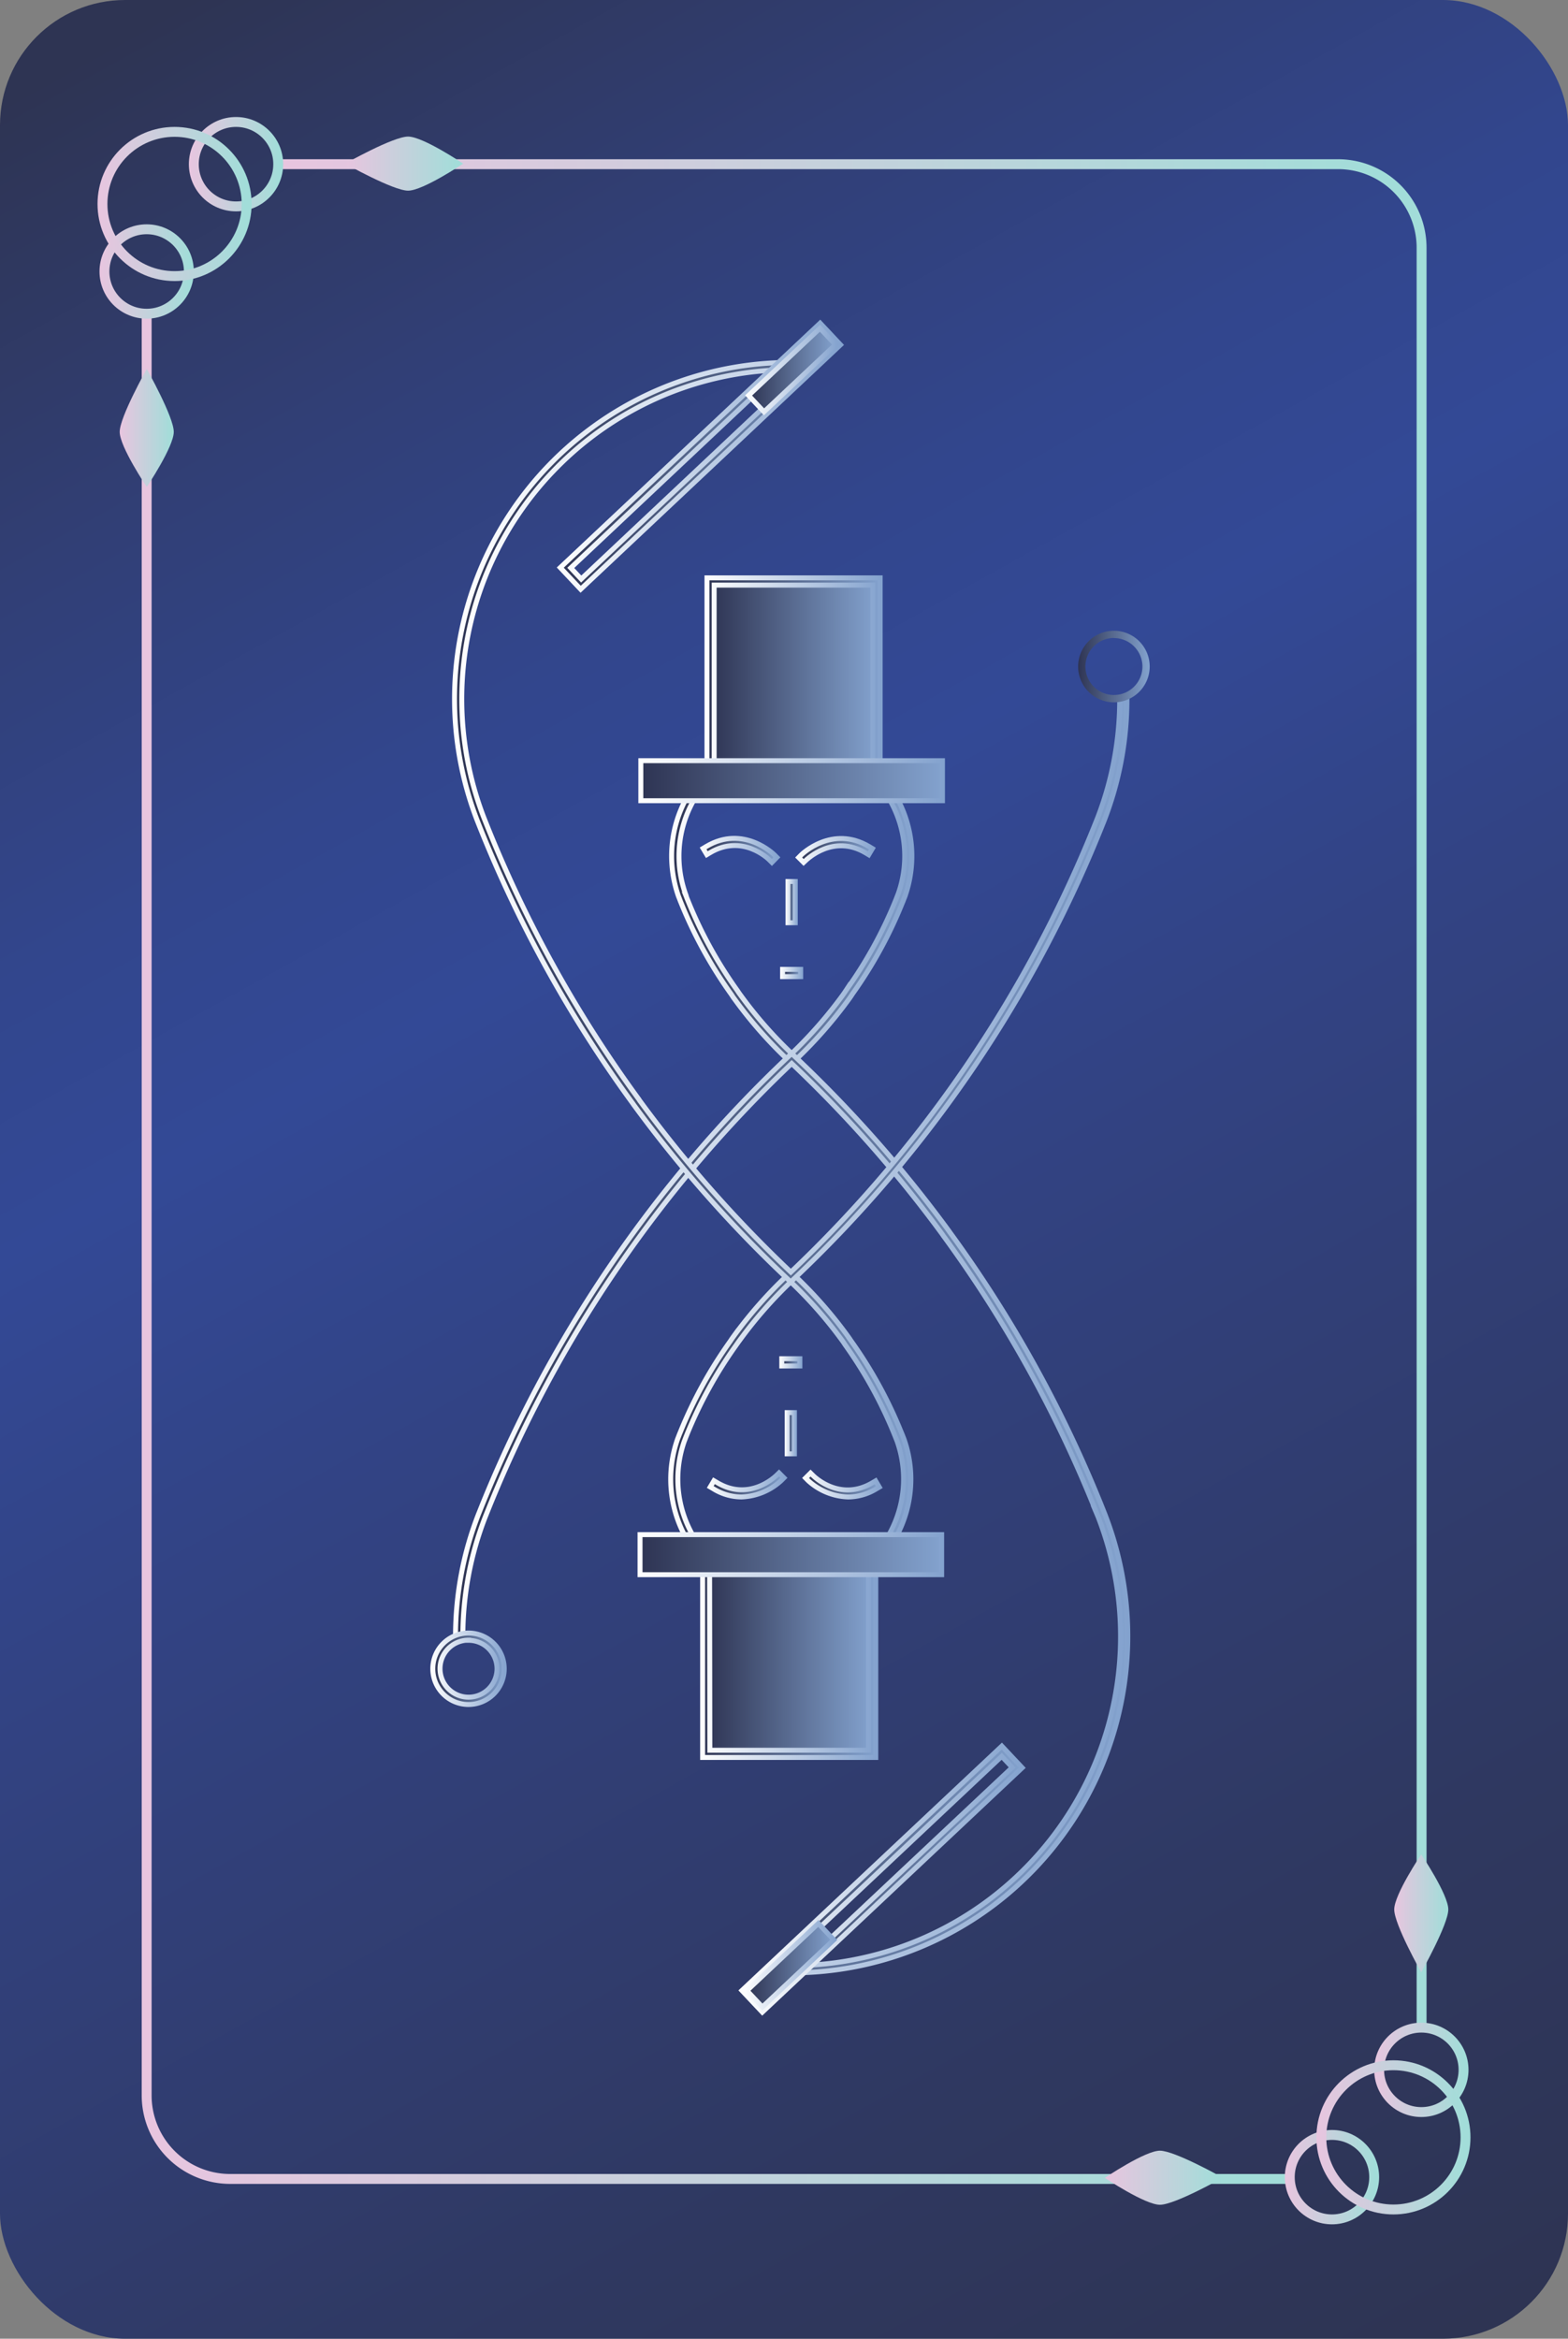 <svg xmlns="http://www.w3.org/2000/svg" xmlns:xlink="http://www.w3.org/1999/xlink" width="316.89" height="472.49" viewBox="0 0 316.89 472.49"><rect x="0" y="0" width="316.89" height="472.49" fill="#808080" stroke="none"/><defs><style>.cls-1{fill:url(#未命名漸層_191);}.cls-10,.cls-13,.cls-2,.cls-3,.cls-4,.cls-5,.cls-8,.cls-9{fill:none;stroke-width:2px;}.cls-10,.cls-13,.cls-14,.cls-15,.cls-16,.cls-17,.cls-18,.cls-19,.cls-2,.cls-20,.cls-21,.cls-22,.cls-23,.cls-24,.cls-25,.cls-26,.cls-27,.cls-29,.cls-3,.cls-30,.cls-31,.cls-32,.cls-33,.cls-34,.cls-35,.cls-36,.cls-37,.cls-4,.cls-5,.cls-8,.cls-9{stroke-miterlimit:10;}.cls-2{stroke:url(#未命名漸層_42);}.cls-3{stroke:url(#未命名漸層_42-2);}.cls-4{stroke:url(#未命名漸層_42-3);}.cls-5{stroke:url(#未命名漸層_42-4);}.cls-6{fill:url(#未命名漸層_42-5);}.cls-7{fill:url(#未命名漸層_42-6);}.cls-8{stroke:url(#未命名漸層_42-7);}.cls-9{stroke:url(#未命名漸層_42-8);}.cls-10{stroke:url(#未命名漸層_42-9);}.cls-11{fill:url(#未命名漸層_42-10);}.cls-12{fill:url(#未命名漸層_42-11);}.cls-13{stroke:url(#未命名漸層_42-12);}.cls-14{fill:url(#未命名漸層_47);stroke:url(#未命名漸層_44);}.cls-15{fill:url(#未命名漸層_47-2);stroke:url(#未命名漸層_44-2);}.cls-16{fill:url(#未命名漸層_47-3);stroke:url(#未命名漸層_44-3);}.cls-17{fill:url(#未命名漸層_47-4);stroke:url(#未命名漸層_44-4);}.cls-18{fill:url(#未命名漸層_47-5);stroke:url(#未命名漸層_44-5);}.cls-19{fill:url(#未命名漸層_47-6);stroke:url(#未命名漸層_44-6);}.cls-20{fill:url(#未命名漸層_47-7);stroke:url(#未命名漸層_44-7);}.cls-21{fill:url(#未命名漸層_47-8);stroke:url(#未命名漸層_44-8);}.cls-22{fill:url(#未命名漸層_47-9);stroke:url(#未命名漸層_44-9);}.cls-23{fill:url(#未命名漸層_47-10);stroke:url(#未命名漸層_44-10);}.cls-24{fill:url(#未命名漸層_47-11);stroke:url(#未命名漸層_44-11);}.cls-25{fill:url(#未命名漸層_47-12);stroke:url(#未命名漸層_44-12);}.cls-26{fill:url(#未命名漸層_47-13);stroke:url(#未命名漸層_44-13);}.cls-27{fill:url(#未命名漸層_47-14);stroke:url(#未命名漸層_44-14);}.cls-28{fill:url(#未命名漸層_47-15);}.cls-29{fill:url(#未命名漸層_47-16);stroke:url(#未命名漸層_44-15);}.cls-30{fill:url(#未命名漸層_47-17);stroke:url(#未命名漸層_44-16);}.cls-31{fill:url(#未命名漸層_47-18);stroke:url(#未命名漸層_44-17);}.cls-32{fill:url(#未命名漸層_47-19);stroke:url(#未命名漸層_44-18);}.cls-33{fill:url(#未命名漸層_47-20);stroke:url(#未命名漸層_44-19);}.cls-34{fill:url(#未命名漸層_47-21);stroke:url(#未命名漸層_44-20);}.cls-35{fill:url(#未命名漸層_47-22);stroke:url(#未命名漸層_44-21);}.cls-36{fill:url(#未命名漸層_47-23);stroke:url(#未命名漸層_44-22);}.cls-37{fill:url(#未命名漸層_47-24);stroke:url(#未命名漸層_44-23);}</style><linearGradient id="未命名漸層_191" x1="29.8" y1="4.68" x2="290.74" y2="474.37" gradientUnits="userSpaceOnUse"><stop offset="0" stop-color="#2e3453"/><stop offset="0.16" stop-color="#313f76"/><stop offset="0.29" stop-color="#32468d"/><stop offset="0.38" stop-color="#334996"/><stop offset="0.52" stop-color="#324384"/><stop offset="0.83" stop-color="#2f3860"/><stop offset="1" stop-color="#2e3453"/></linearGradient><linearGradient id="未命名漸層_42" x1="28.64" y1="252.29" x2="260.63" y2="252.29" gradientUnits="userSpaceOnUse"><stop offset="0" stop-color="#e8c5df"/><stop offset="0.96" stop-color="#a2ddd9"/></linearGradient><linearGradient id="未命名漸層_42-2" x1="56.22" y1="220.91" x2="288.3" y2="220.91" xlink:href="#未命名漸層_42"/><linearGradient id="未命名漸層_42-3" x1="38.17" y1="33.17" x2="57.22" y2="33.17" xlink:href="#未命名漸層_42"/><linearGradient id="未命名漸層_42-4" x1="20.11" y1="54.85" x2="39.16" y2="54.85" xlink:href="#未命名漸層_42"/><linearGradient id="未命名漸層_42-5" x1="69.76" y1="33.06" x2="93.6" y2="33.06" xlink:href="#未命名漸層_42"/><linearGradient id="未命名漸層_42-6" x1="24.19" y1="86.46" x2="35.12" y2="86.46" xlink:href="#未命名漸層_42"/><linearGradient id="未命名漸層_42-7" x1="19.7" y1="41.21" x2="50.85" y2="41.21" xlink:href="#未命名漸層_42"/><linearGradient id="未命名漸層_42-8" x1="259.67" y1="439.85" x2="278.72" y2="439.85" xlink:href="#未命名漸層_42"/><linearGradient id="未命名漸層_42-9" x1="277.72" y1="418.17" x2="296.77" y2="418.17" xlink:href="#未命名漸層_42"/><linearGradient id="未命名漸層_42-10" x1="223.29" y1="439.96" x2="247.12" y2="439.96" xlink:href="#未命名漸層_42"/><linearGradient id="未命名漸層_42-11" x1="281.77" y1="386.56" x2="292.7" y2="386.56" xlink:href="#未命名漸層_42"/><linearGradient id="未命名漸層_42-12" x1="266.04" y1="431.81" x2="297.19" y2="431.81" xlink:href="#未命名漸層_42"/><linearGradient id="未命名漸層_47" x1="135.71" y1="181.76" x2="184.27" y2="181.76" gradientUnits="userSpaceOnUse"><stop offset="0" stop-color="#2e3453"/><stop offset="1" stop-color="#83a2ce"/></linearGradient><linearGradient id="未命名漸層_44" x1="135.21" y1="181.85" x2="184.77" y2="181.85" gradientUnits="userSpaceOnUse"><stop offset="0" stop-color="#fff"/><stop offset="1" stop-color="#83a2ce"/></linearGradient><linearGradient id="未命名漸層_47-2" x1="92.06" y1="305.71" x2="227.94" y2="305.71" xlink:href="#未命名漸層_47"/><linearGradient id="未命名漸層_44-2" x1="91.56" y1="305.62" x2="228.44" y2="305.62" xlink:href="#未命名漸層_44"/><linearGradient id="未命名漸層_47-3" x1="87.47" y1="337.14" x2="101.91" y2="337.14" xlink:href="#未命名漸層_47"/><linearGradient id="未命名漸層_44-3" x1="86.97" y1="337.14" x2="102.41" y2="337.14" xlink:href="#未命名漸層_44"/><linearGradient id="未命名漸層_47-4" x1="159.26" y1="182.25" x2="160.72" y2="182.25" xlink:href="#未命名漸層_47"/><linearGradient id="未命名漸層_44-4" x1="158.76" y1="182.25" x2="161.22" y2="182.25" xlink:href="#未命名漸層_44"/><linearGradient id="未命名漸層_47-5" x1="158.16" y1="196.57" x2="161.82" y2="196.57" xlink:href="#未命名漸層_47"/><linearGradient id="未命名漸層_44-5" x1="157.66" y1="196.57" x2="162.32" y2="196.57" xlink:href="#未命名漸層_44"/><linearGradient id="未命名漸層_47-6" x1="142.1" y1="171.81" x2="157.01" y2="171.81" xlink:href="#未命名漸層_47"/><linearGradient id="未命名漸層_44-6" x1="141.41" y1="171.91" x2="157.71" y2="171.91" xlink:href="#未命名漸層_44"/><linearGradient id="未命名漸層_47-7" x1="161.37" y1="171.81" x2="176.28" y2="171.81" xlink:href="#未命名漸層_47"/><linearGradient id="未命名漸層_44-7" x1="160.66" y1="171.91" x2="176.97" y2="171.91" xlink:href="#未命名漸層_44"/><linearGradient id="未命名漸層_47-8" x1="149.94" y1="379.64" x2="206.59" y2="379.64" xlink:href="#未命名漸層_47"/><linearGradient id="未命名漸層_44-8" x1="149.24" y1="379.64" x2="207.3" y2="379.64" xlink:href="#未命名漸層_44"/><linearGradient id="未命名漸層_47-9" x1="150.98" y1="397.04" x2="168.53" y2="397.04" gradientTransform="translate(-238.95 241.47) rotate(-46.77)" xlink:href="#未命名漸層_47"/><linearGradient id="未命名漸層_44-9" x1="150.27" y1="397.04" x2="169.24" y2="397.04" gradientTransform="translate(-238.95 241.47) rotate(-46.77)" xlink:href="#未命名漸層_44"/><linearGradient id="未命名漸層_47-10" x1="143.6" y1="137.16" x2="177.14" y2="137.16" xlink:href="#未命名漸層_47"/><linearGradient id="未命名漸層_44-10" x1="143.1" y1="137.16" x2="177.64" y2="137.16" xlink:href="#未命名漸層_44"/><linearGradient id="未命名漸層_47-11" x1="142.87" y1="137.16" x2="177.88" y2="137.16" xlink:href="#未命名漸層_47"/><linearGradient id="未命名漸層_44-11" x1="142.37" y1="137.16" x2="178.38" y2="137.16" xlink:href="#未命名漸層_44"/><linearGradient id="未命名漸層_47-12" x1="129.51" y1="157.72" x2="190.47" y2="157.72" xlink:href="#未命名漸層_47"/><linearGradient id="未命名漸層_44-12" x1="129.01" y1="157.72" x2="190.97" y2="157.72" xlink:href="#未命名漸層_44"/><linearGradient id="未命名漸層_47-13" x1="135.55" y1="290.04" x2="184.11" y2="290.04" xlink:href="#未命名漸層_47"/><linearGradient id="未命名漸層_44-13" x1="135.05" y1="289.95" x2="184.61" y2="289.95" xlink:href="#未命名漸層_44"/><linearGradient id="未命名漸層_47-14" x1="91.88" y1="166.1" x2="227.76" y2="166.1" xlink:href="#未命名漸層_47"/><linearGradient id="未命名漸層_44-14" x1="91.38" y1="166.19" x2="228.26" y2="166.19" xlink:href="#未命名漸層_44"/><linearGradient id="未命名漸層_47-15" x1="217.9" y1="134.66" x2="232.35" y2="134.66" xlink:href="#未命名漸層_47"/><linearGradient id="未命名漸層_47-16" x1="159.09" y1="289.55" x2="160.56" y2="289.55" xlink:href="#未命名漸層_47"/><linearGradient id="未命名漸層_44-15" x1="158.59" y1="289.55" x2="161.06" y2="289.55" xlink:href="#未命名漸層_44"/><linearGradient id="未命名漸層_47-17" x1="158" y1="275.23" x2="161.66" y2="275.23" xlink:href="#未命名漸層_47"/><linearGradient id="未命名漸層_44-16" x1="157.5" y1="275.23" x2="162.16" y2="275.23" xlink:href="#未命名漸層_44"/><linearGradient id="未命名漸層_47-18" x1="162.81" y1="300" x2="177.72" y2="300" xlink:href="#未命名漸層_47"/><linearGradient id="未命名漸層_44-17" x1="162.1" y1="299.9" x2="178.4" y2="299.9" xlink:href="#未命名漸層_44"/><linearGradient id="未命名漸層_47-19" x1="143.54" y1="300" x2="158.45" y2="300" xlink:href="#未命名漸層_47"/><linearGradient id="未命名漸層_44-18" x1="142.85" y1="299.9" x2="159.15" y2="299.9" xlink:href="#未命名漸層_44"/><linearGradient id="未命名漸層_47-20" x1="113.23" y1="92.17" x2="169.87" y2="92.17" xlink:href="#未命名漸層_47"/><linearGradient id="未命名漸層_44-19" x1="112.52" y1="92.17" x2="170.58" y2="92.17" xlink:href="#未命名漸層_44"/><linearGradient id="未命名漸層_47-21" x1="151.29" y1="74.76" x2="168.84" y2="74.76" gradientTransform="translate(324.17 9.36) rotate(133.23)" xlink:href="#未命名漸層_47"/><linearGradient id="未命名漸層_44-20" x1="150.58" y1="74.76" x2="169.54" y2="74.76" gradientTransform="translate(324.17 9.36) rotate(133.23)" xlink:href="#未命名漸層_44"/><linearGradient id="未命名漸層_47-22" x1="142.67" y1="334.64" x2="176.22" y2="334.64" gradientTransform="translate(318.89 669.29) rotate(-180)" xlink:href="#未命名漸層_47"/><linearGradient id="未命名漸層_44-21" x1="142.17" y1="334.64" x2="176.72" y2="334.64" gradientTransform="translate(318.89 669.29) rotate(-180)" xlink:href="#未命名漸層_44"/><linearGradient id="未命名漸層_47-23" x1="141.94" y1="334.64" x2="176.95" y2="334.64" xlink:href="#未命名漸層_47"/><linearGradient id="未命名漸層_44-22" x1="141.44" y1="334.64" x2="177.45" y2="334.64" xlink:href="#未命名漸層_44"/><linearGradient id="未命名漸層_47-24" x1="129.35" y1="314.08" x2="190.31" y2="314.08" gradientTransform="translate(319.66 628.17) rotate(-180)" xlink:href="#未命名漸層_47"/><linearGradient id="未命名漸層_44-23" x1="128.85" y1="314.08" x2="190.81" y2="314.08" gradientTransform="translate(319.66 628.17) rotate(-180)" xlink:href="#未命名漸層_44"/></defs><g id="圖層_2" data-name="圖層 2"><g id="圖層_1-2" data-name="圖層 1"><rect class="cls-1" width="316.89" height="472.49" rx="25.28"/><path class="cls-2" d="M260.63,440.21H46.52a16.88,16.88,0,0,1-16.88-16.88v-360"/><path class="cls-3" d="M56.22,33.17h214.2A16.88,16.88,0,0,1,287.3,50.05V409.64"/><circle class="cls-4" cx="47.7" cy="33.17" r="8.53"/><circle class="cls-5" cx="29.64" cy="54.85" r="8.53"/><path class="cls-6" d="M82.47,38.52c-3,0-12.71-5.46-12.71-5.46s9.69-5.47,12.71-5.47S93.6,33.06,93.6,33.06,85.49,38.52,82.47,38.52Z"/><path class="cls-7" d="M24.19,87.25c0-3,5.47-12.71,5.47-12.71s5.46,9.69,5.46,12.71-5.46,11.13-5.46,11.13S24.19,90.27,24.19,87.25Z"/><circle class="cls-8" cx="35.28" cy="41.21" r="14.57"/><circle class="cls-9" cx="269.19" cy="439.85" r="8.53"/><circle class="cls-10" cx="287.25" cy="418.17" r="8.53"/><path class="cls-11" d="M234.42,434.5c3,0,12.7,5.46,12.7,5.46s-9.68,5.47-12.7,5.47S223.29,440,223.29,440,231.4,434.5,234.42,434.5Z"/><path class="cls-12" d="M292.7,385.77c0,3-5.47,12.7-5.47,12.7s-5.46-9.68-5.46-12.7,5.46-11.13,5.46-11.13S292.7,382.75,292.7,385.77Z"/><circle class="cls-13" cx="281.61" cy="431.81" r="14.57"/><path class="cls-14" d="M160,214.85l-.5-.47a87.18,87.18,0,0,1-11-12.47,10.44,10.44,0,0,1-.65-.94,89.3,89.3,0,0,1-10.22-18.6c-.1-.23-.2-.49-.29-.74l-.22-.55a24.6,24.6,0,0,1-1.39-8.14,24.28,24.28,0,0,1,48.56,0,24.6,24.6,0,0,1-1.39,8.14l-.22.55c-.1.25-.19.51-.3.75a88.23,88.23,0,0,1-10.11,18.44c-.22.35-.48.74-.75,1.1a89.15,89.15,0,0,1-11,12.46Zm-21.52-34.27.21.52c.09.24.18.48.28.71a87.21,87.21,0,0,0,10.08,18.35c.21.33.4.61.61.88A85.44,85.44,0,0,0,160,212.84a88.31,88.31,0,0,0,10.32-11.79c.25-.34.49-.7.72-1.05a87.9,87.9,0,0,0,10-18.18c.1-.24.19-.48.28-.72l.21-.53a22.81,22.81,0,1,0-43,0Z"/><path class="cls-15" d="M160,398.58v-1.46a66.52,66.52,0,0,0,61.93-90.65l-.08-.19a253.38,253.38,0,0,0-31.05-56.41,2.45,2.45,0,0,1-.25-.36A255.76,255.76,0,0,0,160,214.85a256.22,256.22,0,0,0-61.85,91.42l-.07.17a66.4,66.4,0,0,0-4.54,24.21H92.06a67.79,67.79,0,0,1,4.69-24.86l.07-.17a257.73,257.73,0,0,1,62.67-92.31l.5-.47.51.47a258,258,0,0,1,31.29,35.4,2.52,2.52,0,0,0,.18.26,255.09,255.09,0,0,1,31.22,56.67l.06.15A68,68,0,0,1,160,398.58Z"/><path class="cls-16" d="M94.69,344.36a7.22,7.22,0,1,1,7.22-7.22A7.23,7.23,0,0,1,94.69,344.36Zm0-13a5.76,5.76,0,1,0,5.76,5.75A5.76,5.76,0,0,0,94.69,331.39Z"/><rect class="cls-17" x="159.26" y="178.09" width="1.47" height="8.33"/><rect class="cls-18" x="158.16" y="195.84" width="3.66" height="1.47"/><path class="cls-19" d="M156,174.24l-.52-.52c-.22-.22-5.44-5.33-12-1.44l-.63.38-.75-1.26.63-.38c7.53-4.49,13.7,1.61,13.76,1.67l.52.52Z"/><path class="cls-20" d="M162.41,174.24l-1-1,.51-.52c.06-.06,6.24-6.16,13.77-1.67l.63.38-.75,1.26-.63-.38c-6.55-3.91-11.92,1.39-12,1.44Z"/><path class="cls-21" d="M154.06,406.52l-4.12-4.38,52.53-49.38,4.12,4.38Zm-2-4.31,2.11,2.24,50.39-47.37-2.11-2.25Z"/><rect class="cls-22" x="157.48" y="387.14" width="4.55" height="19.81" transform="translate(339.6 8.69) rotate(46.77)"/><rect class="cls-23" x="143.6" y="117.48" width="33.54" height="39.37"/><path class="cls-24" d="M177.88,157.58h-35V116.74h35Zm-33.55-1.46h32.08V118.21H144.33Z"/><rect class="cls-25" x="129.51" y="153.68" width="60.96" height="8.09"/><path class="cls-26" d="M159.82,323.13a24.29,24.29,0,0,1-24.27-24.27,24.55,24.55,0,0,1,1.39-8.13l.21-.54c.1-.26.2-.52.31-.77A89.16,89.16,0,0,1,147.56,271c.23-.35.49-.73.76-1.1a89.07,89.07,0,0,1,11-12.45l.5-.47.5.47a87.1,87.1,0,0,1,11,12.46c.23.31.44.62.65.94a89.26,89.26,0,0,1,10.21,18.6c.11.24.21.5.31.76l.21.54a24.3,24.3,0,0,1-22.9,32.4Zm0-64.16a87.69,87.69,0,0,0-10.32,11.79c-.26.34-.5.69-.72,1a88,88,0,0,0-10,18.18c-.1.25-.2.49-.29.74l-.2.51a23.08,23.08,0,0,0-1.3,7.63,22.81,22.81,0,1,0,45.62,0,23.08,23.08,0,0,0-1.3-7.63l-.2-.51c-.1-.25-.19-.49-.29-.72a88.12,88.12,0,0,0-10.08-18.35c-.21-.34-.4-.61-.61-.89A86,86,0,0,0,159.82,259Z"/><path class="cls-27" d="M159.83,259l-.51-.47A257.88,257.88,0,0,1,128,223.1a1.73,1.73,0,0,0-.18-.26,255,255,0,0,1-31.22-56.68l-.06-.15a68,68,0,0,1,63.24-92.79v1.47a66.53,66.53,0,0,0-61.93,90.66h0l.07.17A253.48,253.48,0,0,0,129,221.94a2.48,2.48,0,0,1,.24.36A255.75,255.75,0,0,0,159.83,257a256.18,256.18,0,0,0,61.85-91.41l.07-.17a66.41,66.41,0,0,0,4.54-24.22h1.47A67.72,67.72,0,0,1,223.07,166l-.07.17a257.77,257.77,0,0,1-62.67,92.32Z"/><path class="cls-28" d="M225.13,141.89a7.23,7.23,0,1,1,7.22-7.23A7.23,7.23,0,0,1,225.13,141.89Zm0-13a5.76,5.76,0,1,0,5.75,5.75A5.76,5.76,0,0,0,225.13,128.91Z"/><rect class="cls-29" x="159.09" y="285.39" width="1.47" height="8.33"/><rect class="cls-30" x="158" y="274.5" width="3.66" height="1.47"/><path class="cls-31" d="M171.4,302.43a12.58,12.58,0,0,1-8.08-3.31l-.51-.52,1-1,.52.51c.22.22,5.44,5.34,12,1.44l.63-.37.75,1.26-.63.37A11,11,0,0,1,171.4,302.43Z"/><path class="cls-32" d="M149.85,302.43a10.93,10.93,0,0,1-5.68-1.65l-.63-.37.75-1.26.63.37c6.54,3.9,11.75-1.22,12-1.44l.52-.51,1,1-.52.52A12.52,12.52,0,0,1,149.85,302.43Z"/><path class="cls-33" d="M117.35,119.05l-4.12-4.38,52.52-49.39,4.12,4.38Zm-2-4.32,2.11,2.25L167.8,69.6l-2.11-2.24Z"/><rect class="cls-34" x="157.79" y="64.85" width="4.55" height="19.81" transform="translate(215.23 242.59) rotate(-133.23)"/><rect class="cls-35" x="142.67" y="314.96" width="33.54" height="39.37" transform="translate(318.89 669.29) rotate(180)"/><path class="cls-36" d="M177,355.06h-35V314.22h35Zm-33.54-1.46h32.07V315.69H143.41Z"/><rect class="cls-37" x="129.35" y="310.04" width="60.96" height="8.09" transform="translate(319.66 628.17) rotate(180)"/></g></g></svg>